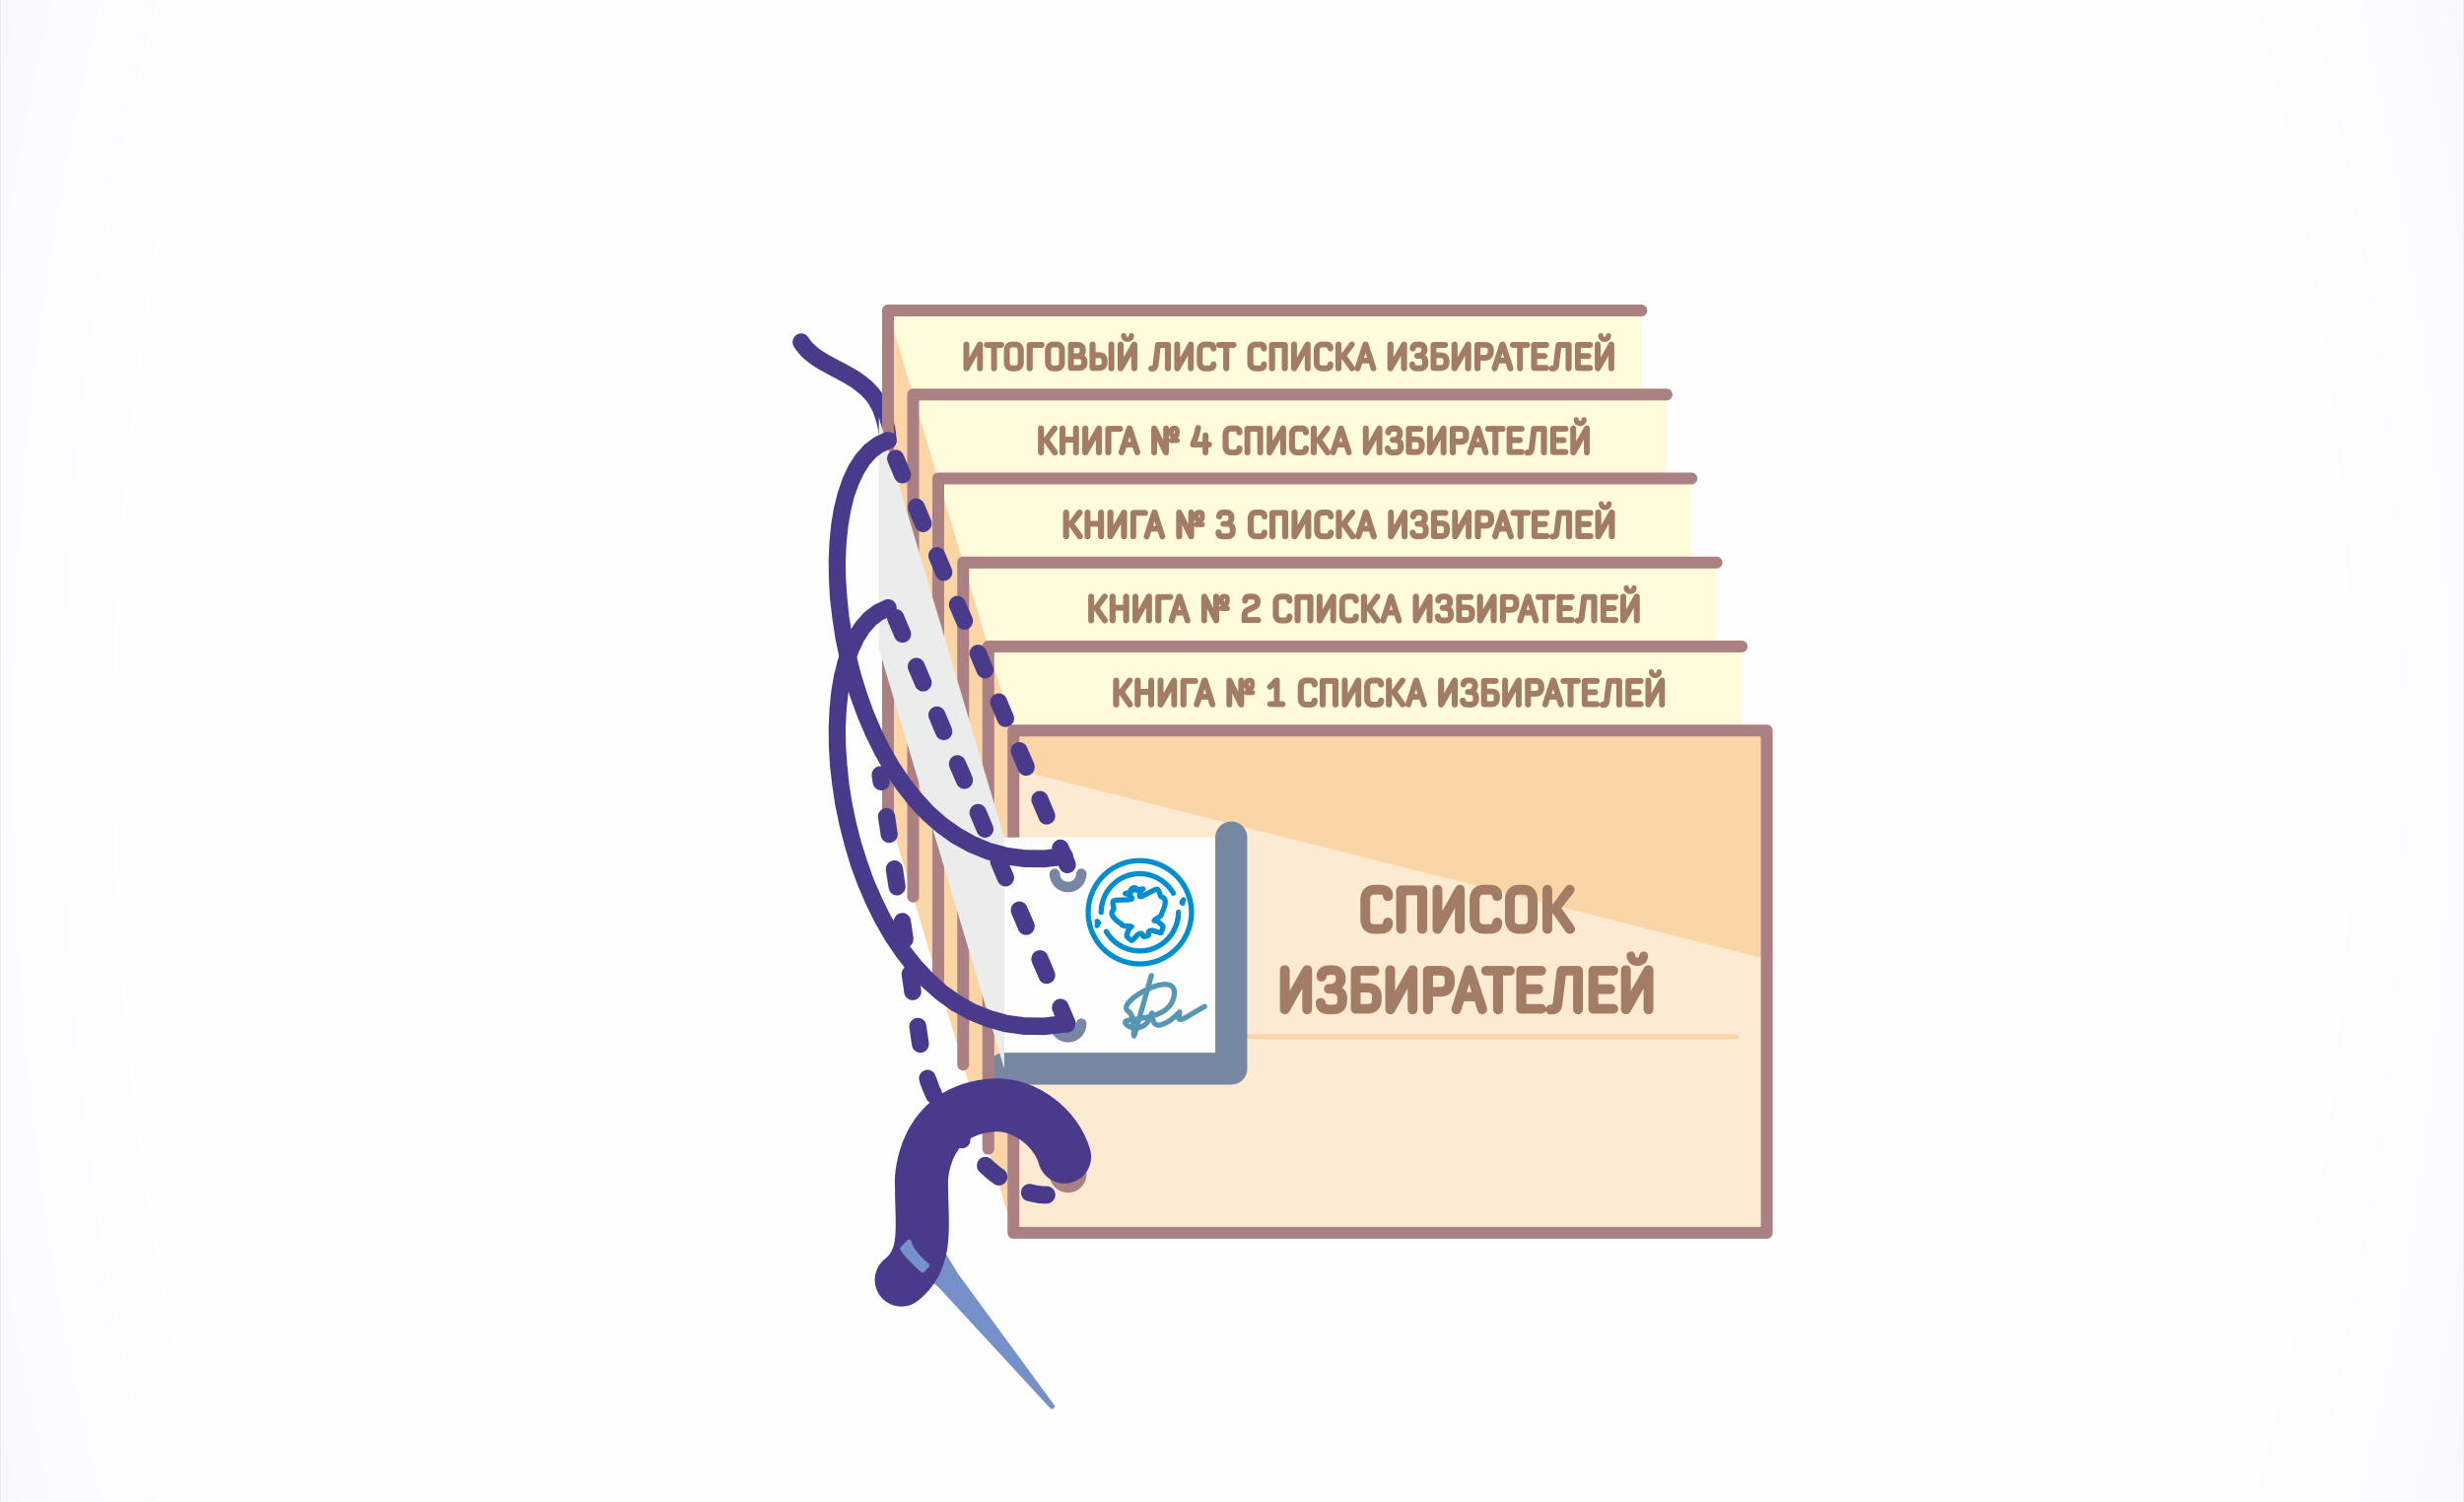 <?xml version="1.0" encoding="UTF-8"?>
<!DOCTYPE svg PUBLIC "-//W3C//DTD SVG 1.0//EN" "http://www.w3.org/TR/2001/REC-SVG-20010904/DTD/svg10.dtd">
<!-- Creator: CorelDRAW X7 -->
<svg xmlns="http://www.w3.org/2000/svg" xml:space="preserve" width="115.711mm" height="70.556mm" version="1.0" style="shape-rendering:geometricPrecision; text-rendering:geometricPrecision; image-rendering:optimizeQuality; fill-rule:evenodd; clip-rule:evenodd"
viewBox="0 0 11571 7056"
 xmlns:xlink="http://www.w3.org/1999/xlink">
 <rect x="0" y="0" width="11571" height="7056" fill="#333333" stroke="none"/>
 <defs>
  <style type="text/css">
   <![CDATA[
    .str6 {stroke:#A37C66;stroke-width:19.08;stroke-linecap:round;stroke-linejoin:round}
    .str7 {stroke:#A37C66;stroke-width:11.6;stroke-linecap:round;stroke-linejoin:round}
    .str4 {stroke:#7688A1;stroke-width:150;stroke-linecap:round;stroke-linejoin:round}
    .str9 {stroke:#493A8B;stroke-width:250;stroke-linecap:round;stroke-linejoin:round}
    .str5 {stroke:#AB8082;stroke-width:49.06;stroke-linecap:round;stroke-linejoin:round}
    .str3 {stroke:#7688A1;stroke-width:49.06;stroke-linecap:round;stroke-linejoin:round}
    .str8 {stroke:#7690C9;stroke-width:24.53;stroke-linecap:round;stroke-linejoin:round}
    .str1 {stroke:#5797B4;stroke-width:24.53;stroke-linecap:round;stroke-linejoin:round}
    .str2 {stroke:#008DD2;stroke-width:24.53;stroke-linecap:round;stroke-linejoin:round}
    .str0 {stroke:#AB8082;stroke-width:55.6;stroke-linecap:round;stroke-linejoin:round}
    .fil4 {fill:none}
    .fil9 {fill:none;fill-rule:nonzero}
    .fil6 {fill:#FEFEFE}
    .fil10 {fill:#EBECEC}
    .fil2 {fill:#FFFBDB}
    .fil3 {fill:#FDEAD2}
    .fil1 {fill:#FCD5A6}
    .fil11 {fill:#7690C9}
    .fil5 {fill:#FCD5A6;fill-rule:nonzero}
    .fil8 {fill:#A37C66;fill-rule:nonzero}
    .fil7 {fill:#493A8B;fill-rule:nonzero}
    .fil0 {fill:url(#id0)}
   ]]>
  </style>
  <radialGradient id="id0" gradientUnits="userSpaceOnUse" gradientTransform="matrix(1.171 -0 -0 1.921 -991 -3248)" cx="5785.55" cy="3527.78" r="10000" fx="5785.55" fy="3527.78">
   <stop offset="0" style="stop-opacity:1; stop-color:#FEFEFE"/>
   <stop offset="0.439" style="stop-opacity:1; stop-color:#FEFEFE"/>
   <stop offset="1" style="stop-opacity:1; stop-color:#D1E2F2"/>
  </radialGradient>
 </defs>
 <g id="Layer_x0020_1">
  <g id="_581199356464">
   <path class="fil0" d="M0 0l11571 0 0 7056 -11571 0 0 -7056z"/>
   <path class="fil1" d="M4759 5790l0 -2359 -589 -1973 0 2358 589 1974z"/>
   <path class="fil2" d="M8179 3431l-3420 0 -589 -1973 3538 0 0 395 118 0 0 394 117 0 0 395 118 0 0 394 118 0 0 395z"/>
   <path class="fil3" d="M8297 5790l-3538 0c0,-884 0,-1476 0,-2359l3538 0 0 2359z"/>
   <path class="fil1" d="M4759 3431l3538 0 0 1073 -3538 -893c6,-93 0,-118 0,-180z"/>
   <path class="fil4 str0" d="M8297 5790l-3538 0c0,-884 0,-1476 0,-2359l3538 0 0 2359z"/>
   <g>
    <path class="fil5" d="M4909 4879c-6,0 -12,-5 -12,-11 0,-6 6,-11 12,-11l0 22zm3245 0l-3245 0 0 -22 3245 0 0 22zm0 -22c6,0 12,5 12,11 0,6 -6,11 -12,11l0 -22z"/>
   </g>
   <path class="fil6" d="M4716 3933l1066 0 0 1086 -1066 0 0 -1086z"/>
   <path class="fil4 str1" d="M5407 4582c-140,485 -44,210 -109,167 -65,-43 236,-208 216,-75 -20,132 -236,100 -230,128 6,28 91,47 116,-23 26,-71 -12,55 55,33 67,-22 94,-84 83,-49 -10,35 8,29 44,8 35,-22 75,-44 75,-44"/>
   <path class="fil4 str2" d="M5290 4050c129,-34 262,42 297,172 35,129 -42,262 -172,297 -129,34 -262,-42 -297,-172 -34,-129 43,-262 172,-297zm-119 235c0,-80 53,-154 135,-176 81,-21 164,16 204,86m24 89c0,80 -53,154 -134,176 -82,22 -165,-16 -205,-85m184 23c-21,6 -3,-20 -28,-13 -12,3 -32,36 -38,32 -6,-5 -25,-18 -22,-25 6,-15 7,-31 23,-40 -11,-8 -44,4 -47,-12 0,0 -69,-40 -38,-68 6,-5 -7,-25 -2,-39 4,-12 92,-1 89,-14 -2,-6 -11,-20 -32,-22 -3,0 19,-5 31,-10 3,-1 -6,-9 -4,-10 4,-4 5,-5 11,-7m236 56c0,0 -14,14 -4,16m-402 105c-1,-9 15,-10 0,-20m235 69c21,-6 -8,-19 17,-26 12,-3 46,16 49,9 3,-7 12,-28 7,-32 -13,-10 -22,-24 -40,-23 6,-12 39,-19 35,-34 0,-1 39,-70 -1,-78 -8,-2 -7,-25 -18,-35 -9,-8 -81,45 -84,32 -2,-5 0,-22 16,-34 3,-2 -19,4 -32,6 -2,0 1,-11 -1,-11 -6,-1 -7,-2 -13,0"/>
   <path class="fil4 str3" d="M4953 4808c0,35 28,63 63,63 34,0 62,-28 62,-63"/>
   <path class="fil4 str3" d="M4953 4104c0,35 28,62 63,62 34,0 62,-27 62,-62"/>
   <path class="fil4 str4" d="M4716 5019l1066 0 0 -1086"/>
   <path class="fil4 str5" d="M4953 5514c0,35 28,63 63,63 34,0 62,-28 62,-63"/>
   <g>
    <path class="fil7" d="M4210 2067c1,23 -16,42 -38,42 -22,1 -41,-16 -42,-39l80 -3zm-106 -119l75 -29 0 0 3 8 3 7 2 7 2 7 2 7 2 7 2 7 1 7 2 6 1 6 1 6 2 6 1 6 1 6 1 5 0 5 1 5 1 4 0 5 1 4 0 4 1 3 0 4 0 3 1 3 0 2 0 2 0 2 0 1 0 2 0 1 0 0 -80 3 0 0 0 0 0 -1 0 -1 0 -1 0 -2 0 -1 -1 -3 0 -2 0 -3 0 -3 -1 -3 0 -3 -1 -4 0 -4 -1 -4 -1 -4 0 -5 -1 -5 -1 -5 -1 -5 -1 -5 -1 -5 -2 -6 -1 -5 -2 -6 -1 -6 -2 -6 -2 -6 -2 -6 -2 -6 -2 -6 0 0zm0 0c-8,-22 3,-45 24,-53 21,-8 44,3 51,24l-75 29zm-376 -320l68 -43 7 10 7 9 8 9 9 8 9 8 10 9 11 7 11 8 12 7 13 8 13 7 13 7 14 8 14 7 14 7 15 8 14 8 15 8 15 9 15 9 14 10 15 10 14 12 14 11 13 13 13 14 12 14 12 16 11 17 10 18 9 18 7 20 -75 29 -6 -15 -7 -14 -7 -13 -8 -13 -8 -11 -10 -11 -9 -10 -11 -10 -11 -9 -11 -9 -12 -9 -12 -8 -13 -8 -13 -8 -14 -8 -14 -7 -14 -8 -14 -7 -14 -8 -14 -7 -14 -8 -15 -8 -14 -8 -14 -9 -13 -9 -14 -10 -13 -10 -13 -11 -12 -12 -11 -13 -11 -14 -10 -15zm0 0c-12,-19 -6,-44 13,-56 19,-12 44,-6 55,13l-68 43z"/>
   </g>
   <path class="fil8 str6" d="M6454 4350c-21,0 -29,-14 -29,-32l0 -94c0,-18 8,-32 29,-32l29 0c13,0 20,5 21,17 1,7 4,13 13,13 10,0 15,-6 15,-13 0,-31 -19,-44 -49,-44l-29 0c-38,0 -56,27 -56,59l0 94c0,32 18,58 56,58l29 0c30,0 49,-13 49,-43 0,-7 -5,-14 -15,-14 -9,0 -12,7 -13,14 -1,12 -8,17 -21,17l-29 0zm211 -155l0 168c0,7 4,13 14,13 9,0 14,-6 14,-13l0 -181c0,-7 -5,-14 -14,-14l-99 0c-9,0 -14,7 -14,14l0 181c0,7 5,13 14,13 10,0 14,-6 14,-13l0 -168 71 0zm177 168c0,7 4,13 14,13 10,0 13,-6 13,-13l0 -184c0,-7 -4,-14 -14,-14 -5,0 -9,2 -13,10l-79 140 0 0c1,-5 1,-12 1,-20l0 -116c0,-7 -4,-14 -13,-14 -10,0 -14,7 -14,14l0 184c0,7 4,13 14,13 6,0 10,-2 14,-10l78 -139 1 0c-1,5 -2,12 -2,20l0 116zm125 -13c-20,0 -28,-14 -28,-32l0 -94c0,-18 8,-32 28,-32l30 0c12,0 19,5 20,17 1,7 4,13 14,13 10,0 14,-6 14,-13 0,-31 -18,-44 -48,-44l-30 0c-37,0 -56,27 -56,59l0 94c0,32 19,58 56,58l30 0c30,0 48,-13 48,-43 0,-7 -4,-14 -14,-14 -10,0 -13,7 -14,14 -1,12 -8,17 -20,17l-30 0zm137 -126c0,-18 8,-32 28,-32l24 0c20,0 28,14 28,32l0 94c0,18 -8,32 -28,32l-24 0c-20,0 -28,-14 -28,-32l0 -94zm107 0c0,-32 -18,-59 -55,-59l-24 0c-37,0 -55,27 -55,59l0 94c0,32 18,58 55,58l24 0c37,0 55,-26 55,-58l0 -94zm173 131l-63 -90 60 -77c5,-7 5,-15 -1,-20 -7,-6 -15,-3 -20,3l-62 84 -18 0 0 -76c0,-7 -4,-14 -13,-14 -10,0 -14,7 -14,14l0 184c0,7 4,13 14,13 9,0 13,-6 13,-13l0 -82 18 0 63 90c4,5 11,9 19,3 9,-5 8,-13 4,-19zm-1259 385c0,7 4,14 13,14 10,0 14,-7 14,-14l0 -184c0,-7 -4,-13 -14,-13 -5,0 -9,2 -14,10l-78 139 0 0c0,-5 1,-12 1,-20l0 -116c0,-7 -4,-13 -13,-13 -10,0 -14,6 -14,13l0 184c0,7 4,14 14,14 6,0 9,-2 14,-10l78 -140 0 0c0,6 -1,13 -1,21l0 115zm158 -143c0,17 -13,34 -33,34l-10 0c-7,0 -13,4 -13,13 0,9 6,13 13,13l21 0c21,0 29,16 29,34l0 6c0,19 -7,31 -29,31l-22 0c-11,0 -22,-5 -23,-18 -1,-7 -4,-13 -14,-13 -10,0 -14,6 -14,13 0,28 21,44 51,44l24 0c36,0 54,-24 54,-57l0 -6c0,-25 -11,-46 -34,-51 20,-9 27,-25 27,-43 0,-33 -16,-54 -55,-54l-13 0c-30,0 -50,15 -50,43 0,7 4,14 14,14 10,0 13,-7 14,-14 0,-11 12,-17 25,-17l10 0c20,0 28,8 28,28zm140 30l-43 0 0 -55 75 0c7,0 13,-4 13,-13 0,-9 -6,-13 -13,-13l-88 0c-10,0 -14,6 -14,13l0 179c0,7 4,13 14,13l56 0c38,0 56,-25 56,-57l0 -13c0,-33 -18,-54 -56,-54zm29 70c0,18 -8,28 -28,28l-44 0 0 -73 43 0c20,0 29,10 29,27l0 18zm168 43c0,7 4,14 14,14 10,0 13,-7 13,-14l0 -184c0,-7 -4,-13 -14,-13 -5,0 -9,2 -13,10l-79 139 0 0c0,-5 1,-12 1,-20l0 -116c0,-7 -4,-13 -13,-13 -10,0 -14,6 -14,13l0 184c0,7 4,14 14,14 6,0 10,-2 14,-10l78 -140 1 0c-1,6 -2,13 -2,21l0 115zm100 -95l0 -73 45 0c21,0 29,10 29,28l0 14c0,18 -8,31 -29,31l-45 0zm45 26c38,0 57,-24 57,-57l0 -14c0,-33 -19,-54 -57,-54l-60 0c-9,0 -13,6 -13,13l0 181c0,7 4,14 14,14 9,0 14,-7 14,-14l0 -69 45 0zm167 22l16 52c2,7 9,11 17,8 8,-3 11,-10 9,-17l-60 -183c-2,-7 -5,-10 -13,-10l-2 0c-8,0 -12,3 -14,10l-59 183c-2,7 1,14 9,17 7,3 14,-1 17,-8l16 -52 64 0zm-37 -88c2,-7 3,-10 5,-17l0 0c1,7 2,10 4,17l20 64 -49 0 20 -64zm140 149c10,0 14,-7 14,-14l0 -168 42 0c7,0 13,-4 13,-13 0,-9 -6,-13 -13,-13l-113 0c-6,0 -13,4 -13,13 0,9 7,13 13,13l43 0 0 168c0,7 4,14 14,14zm203 -3c7,0 13,-4 13,-13 0,-9 -6,-13 -13,-13l-80 0 0 -66 66 0c7,0 13,-4 13,-14 0,-8 -6,-13 -13,-13l-66 0 0 -60 80 0c7,0 13,-4 13,-13 0,-9 -6,-13 -13,-13l-94 0c-10,0 -14,6 -14,13l0 179c0,7 4,13 14,13l94 0zm90 -37c2,-17 17,-142 17,-142l52 0 0 168c0,7 4,14 14,14 9,0 13,-7 13,-14l0 -181c0,-7 -4,-13 -13,-13l-77 0c-8,0 -13,5 -14,13 -1,9 -17,137 -18,148 -1,7 -2,11 -4,14 -3,6 -8,7 -16,7 -7,0 -14,5 -14,14 0,10 7,13 14,13 25,0 36,-8 42,-22 2,-6 3,-11 4,-19zm249 37c6,0 13,-4 13,-13 0,-9 -7,-13 -13,-13l-81 0 0 -66 67 0c6,0 12,-4 12,-14 0,-8 -6,-13 -12,-13l-67 0 0 -60 81 0c6,0 13,-4 13,-13 0,-9 -7,-13 -13,-13l-95 0c-9,0 -13,6 -13,13l0 179c0,7 4,13 13,13l95 0zm112 -224c27,0 41,-19 41,-39 0,-6 -5,-10 -11,-10 -6,0 -10,4 -11,10 -1,11 -8,19 -19,19 -11,0 -18,-8 -19,-19 0,-6 -5,-10 -11,-10 -6,0 -11,4 -11,10 0,20 15,39 41,39zm39 213c0,7 3,14 13,14 10,0 14,-7 14,-14l0 -184c0,-7 -4,-13 -14,-13 -6,0 -10,2 -14,10l-79 139 0 0c1,-5 1,-12 1,-20l0 -116c0,-7 -3,-13 -13,-13 -10,0 -14,6 -14,13l0 184c0,7 4,14 14,14 6,0 10,-2 14,-10l79 -140 0 0c-1,6 -1,13 -1,21l0 115z"/>
   <path class="fil8 str7" d="M5313 3304l-38 -55 36 -47c3,-4 3,-9 0,-12 -5,-4 -10,-2 -13,2l-37 51 -11 0 0 -46c0,-5 -2,-9 -8,-9 -6,0 -9,4 -9,9l0 112c0,4 3,8 9,8 6,0 8,-4 8,-8l0 -50 11 0 38 54c3,4 7,6 12,2 5,-3 5,-8 2,-11zm101 -107c0,-5 -2,-9 -8,-9 -6,0 -8,4 -8,9l0 44 -47 0 0 -44c0,-5 -2,-9 -9,-9 -5,0 -8,4 -8,9l0 112c0,4 3,8 8,8 6,0 9,-4 9,-8l0 -52 47 0 0 52c0,4 2,8 8,8 6,0 8,-4 8,-8l0 -112zm92 112c0,4 2,8 8,8 6,0 8,-4 8,-8l0 -112c0,-5 -3,-9 -9,-9 -3,0 -5,2 -8,6l-48 85 0 0c1,-3 1,-7 1,-12l0 -70c0,-5 -2,-9 -8,-9 -6,0 -8,4 -8,9l0 112c0,4 2,8 8,8 4,0 6,-2 9,-6l47 -85 0 0c0,3 0,7 0,12l0 71zm52 -119c-6,0 -9,4 -9,8l0 111c0,4 3,8 8,8 6,0 9,-4 9,-8l0 -103 48 0c4,0 7,-2 7,-8 0,-5 -3,-8 -7,-8l-56 0zm118 90l10 31c2,4 6,7 11,5 4,-1 6,-6 5,-10l-36 -112c-1,-3 -4,-6 -9,-6l0 0c-5,0 -8,3 -9,6l-36 112c-1,4 1,9 5,10 5,2 9,-1 11,-5l10 -31 38 0zm-22 -54c1,-4 2,-6 3,-10l0 0c1,4 1,6 3,10l12 39 -30 0 12 -39zm167 38c0,5 1,10 1,13l0 0 -40 -83c-3,-4 -5,-6 -9,-6 -6,0 -8,4 -8,9l0 112c0,4 2,8 8,8 6,0 8,-4 8,-8l0 -68c0,-5 -1,-10 -1,-13l0 0 40 83c3,4 5,6 9,6 6,0 8,-4 8,-8l0 -112c0,-5 -2,-9 -8,-9 -6,0 -8,4 -8,9l0 67zm45 -38c-5,0 -7,-3 -7,-8l0 -9c0,-5 2,-8 7,-8l3 0c5,0 7,3 7,8l0 9c0,5 -2,8 -7,8l-3 0zm3 12c12,0 18,-8 18,-19l0 -11c0,-11 -6,-19 -18,-19l-3 0c-12,0 -18,8 -18,19l0 11c0,11 6,19 18,19l3 0zm12 21c4,0 7,-2 7,-6 0,-5 -3,-7 -7,-7l-27 0c-4,0 -7,2 -7,7 0,4 3,6 7,6l27 0zm113 -71c-3,0 -5,2 -7,3 -8,10 -18,19 -29,29 -3,3 -4,7 0,11 4,4 8,2 11,0 7,-6 13,-12 19,-19l0 87 -23 0c-4,0 -8,2 -8,8 0,6 4,8 8,8l58 0c5,0 8,-2 8,-8 0,-6 -3,-8 -8,-8l-19 0 0 -102c0,-5 -1,-9 -7,-9l-3 0zm140 113c-12,0 -17,-9 -17,-20l0 -57c0,-11 5,-20 17,-20l18 0c8,0 12,4 13,11 0,4 2,8 8,8 6,0 9,-4 9,-8 0,-19 -11,-27 -30,-27l-18 0c-22,0 -34,16 -34,36l0 57c0,20 12,36 34,36l18 0c19,0 30,-8 30,-27 0,-4 -3,-8 -9,-8 -6,0 -8,4 -8,8 -1,8 -5,11 -13,11l-18 0zm129 -95l0 103c0,4 2,8 8,8 6,0 9,-4 9,-8l0 -111c0,-4 -3,-8 -9,-8l-60 0c-6,0 -8,4 -8,8l0 111c0,4 2,8 8,8 6,0 9,-4 9,-8l0 -103 43 0zm108 103c0,4 2,8 8,8 6,0 8,-4 8,-8l0 -112c0,-5 -2,-9 -9,-9 -3,0 -5,2 -8,6l-47 85 -1 0c1,-3 1,-7 1,-12l0 -70c0,-5 -2,-9 -8,-9 -6,0 -8,4 -8,9l0 112c0,4 2,8 8,8 4,0 6,-2 9,-6l47 -85 0 0c0,3 0,7 0,12l0 71zm75 -8c-12,0 -17,-9 -17,-20l0 -57c0,-11 5,-20 17,-20l18 0c8,0 12,4 13,11 0,4 2,8 8,8 6,0 9,-4 9,-8 0,-19 -11,-27 -30,-27l-18 0c-22,0 -34,16 -34,36l0 57c0,20 12,36 34,36l18 0c19,0 30,-8 30,-27 0,-4 -3,-8 -9,-8 -6,0 -8,4 -8,8 -1,8 -5,11 -13,11l-18 0zm148 3l-38 -55 36 -47c3,-4 3,-9 0,-12 -4,-4 -10,-2 -13,2l-37 51 -11 0 0 -46c0,-5 -2,-9 -8,-9 -6,0 -9,4 -9,9l0 112c0,4 3,8 9,8 6,0 8,-4 8,-8l0 -50 11 0 38 54c3,4 7,6 12,2 5,-3 5,-8 2,-11zm76 -24l10 31c1,4 5,7 10,5 5,-1 7,-6 5,-10l-36 -112c-1,-3 -3,-6 -8,-6l-1 0c-5,0 -7,3 -8,6l-36 112c-2,4 0,9 5,10 5,2 9,-1 10,-5l10 -31 39 0zm-22 -54c1,-4 1,-6 2,-10l0 0c1,4 2,6 3,10l12 39 -30 0 13 -39zm175 83c0,4 2,8 8,8 6,0 9,-4 9,-8l0 -112c0,-5 -3,-9 -9,-9 -3,0 -6,2 -8,6l-48 85 0 0c0,-3 1,-7 1,-12l0 -70c0,-5 -3,-9 -8,-9 -7,0 -9,4 -9,9l0 112c0,4 3,8 9,8 3,0 5,-2 8,-6l48 -85 0 0c-1,3 -1,7 -1,12l0 71zm96 -88c0,11 -8,21 -20,21l-6 0c-4,0 -8,3 -8,8 0,5 4,8 8,8l13 0c12,0 17,9 17,20l0 4c0,11 -4,19 -17,19l-14 0c-7,0 -13,-3 -14,-11 0,-4 -2,-8 -8,-8 -6,0 -9,4 -9,8 0,17 13,27 31,27l15 0c21,0 33,-15 33,-35l0 -4c0,-15 -7,-27 -21,-31 12,-5 16,-15 16,-26 0,-19 -9,-33 -33,-33l-8 0c-18,0 -30,9 -30,27 0,4 2,8 8,8 6,0 8,-4 9,-8 0,-7 7,-11 15,-11l6 0c12,0 17,5 17,17zm85 19l-26 0 0 -34 46 0c4,0 7,-2 7,-8 0,-5 -3,-8 -7,-8l-54 0c-6,0 -9,4 -9,8l0 109c0,4 3,8 9,8l34 0c23,0 34,-15 34,-35l0 -8c0,-20 -11,-32 -34,-32zm17 42c0,11 -4,17 -17,17l-26 0 0 -44 26 0c12,0 17,6 17,16l0 11zm103 27c0,4 2,8 8,8 6,0 8,-4 8,-8l0 -112c0,-5 -2,-9 -8,-9 -4,0 -6,2 -9,6l-47 85 0 0c0,-3 0,-7 0,-12l0 -70c0,-5 -2,-9 -8,-9 -6,0 -8,4 -8,9l0 112c0,4 2,8 9,8 3,0 5,-2 8,-6l47 -85 1 0c-1,3 -1,7 -1,12l0 71zm60 -59l0 -44 28 0c12,0 17,6 17,17l0 9c0,11 -5,18 -17,18l-28 0zm28 16c23,0 34,-15 34,-34l0 -9c0,-20 -11,-33 -34,-33l-36 0c-6,0 -9,4 -9,8l0 111c0,4 3,8 9,8 6,0 8,-4 8,-8l0 -43 28 0zm101 14l10 31c1,4 6,7 10,5 5,-1 7,-6 6,-10l-36 -112c-2,-3 -4,-6 -9,-6l-1 0c-5,0 -7,3 -8,6l-36 112c-2,4 0,9 5,10 5,2 9,-1 10,-5l10 -31 39 0zm-22 -54c1,-4 2,-6 3,-10l0 0c1,4 1,6 2,10l13 39 -30 0 12 -39zm85 91c6,0 8,-4 8,-8l0 -103 26 0c4,0 8,-2 8,-8 0,-5 -4,-8 -8,-8l-69 0c-4,0 -7,3 -7,8 0,6 3,8 7,8l26 0 0 103c0,4 3,8 9,8zm123 -2c4,0 8,-2 8,-8 0,-5 -4,-8 -8,-8l-49 0 0 -40 41 0c4,0 8,-3 8,-8 0,-6 -4,-8 -8,-8l-41 0 0 -37 49 0c4,0 8,-2 8,-8 0,-5 -4,-8 -8,-8l-57 0c-6,0 -8,4 -8,8l0 109c0,4 2,8 8,8l57 0zm55 -23c1,-10 10,-86 10,-86l32 0 0 103c0,4 2,8 8,8 6,0 8,-4 8,-8l0 -111c0,-4 -2,-8 -8,-8l-46 0c-6,0 -8,4 -9,8 -1,6 -10,83 -11,90 -1,4 -1,7 -2,9 -2,3 -5,4 -10,4 -4,0 -8,3 -8,9 0,6 4,8 8,8 15,0 22,-5 25,-14 2,-4 2,-7 3,-12zm151 23c4,0 8,-2 8,-8 0,-5 -4,-8 -8,-8l-49 0 0 -40 40 0c4,0 8,-3 8,-8 0,-6 -4,-8 -8,-8l-40 0 0 -37 49 0c4,0 8,-2 8,-8 0,-5 -4,-8 -8,-8l-57 0c-6,0 -9,4 -9,8l0 109c0,4 3,8 9,8l57 0zm68 -136c17,0 25,-12 25,-24 0,-4 -3,-6 -6,-6 -4,0 -7,2 -7,6 -1,7 -5,12 -12,12 -6,0 -11,-5 -11,-12 -1,-4 -3,-6 -7,-6 -4,0 -6,2 -6,6 0,12 8,24 24,24zm24 130c0,4 2,8 8,8 6,0 8,-4 8,-8l0 -112c0,-5 -2,-9 -8,-9 -4,0 -6,2 -9,6l-47 85 -1 0c1,-3 1,-7 1,-12l0 -70c0,-5 -2,-9 -8,-9 -6,0 -8,4 -8,9l0 112c0,4 2,8 8,8 4,0 6,-2 9,-6l47 -85 0 0c0,3 0,7 0,12l0 71z"/>
   <path class="fil8 str7" d="M5195 2909l-38 -54 36 -48c4,-4 4,-8 0,-11 -4,-4 -9,-2 -12,1l-38 51 -11 0 0 -46c0,-4 -2,-8 -8,-8 -6,0 -8,4 -8,8l0 112c0,4 2,8 8,8 6,0 8,-4 8,-8l0 -50 11 0 39 55c2,3 6,5 11,2 5,-4 5,-9 2,-12zm102 -107c0,-4 -3,-8 -9,-8 -5,0 -8,4 -8,8l0 44 -47 0 0 -44c0,-4 -2,-8 -8,-8 -6,0 -9,4 -9,8l0 112c0,4 3,8 9,8 6,0 8,-4 8,-8l0 -52 47 0 0 52c0,4 2,8 8,8 6,0 9,-4 9,-8l0 -112zm91 112c0,4 2,8 8,8 6,0 8,-4 8,-8l0 -112c0,-4 -2,-8 -8,-8 -4,0 -6,1 -9,6l-47 85 0 0c0,-4 0,-8 0,-13l0 -70c0,-4 -2,-8 -8,-8 -6,0 -8,4 -8,8l0 112c0,4 2,8 8,8 4,0 6,-1 9,-6l47 -85 1 0c-1,3 -1,8 -1,12l0 71zm53 -118c-7,0 -10,3 -10,8l0 110c0,4 3,8 9,8 6,0 8,-4 8,-8l0 -102 48 0c4,0 8,-3 8,-8 0,-6 -4,-8 -7,-8l-56 0zm118 89l10 31c1,5 5,7 10,6 5,-2 7,-6 5,-11l-36 -111c-1,-4 -3,-6 -8,-6l-1 0c-5,0 -7,2 -9,6l-36 111c-1,5 1,9 6,11 4,1 9,-1 10,-6l10 -31 39 0zm-23 -54c2,-4 2,-6 3,-10l0 0c1,4 2,6 3,10l12 39 -30 0 12 -39zm167 39c0,4 1,9 1,13l0 0 -40 -83c-2,-4 -5,-6 -8,-6 -7,0 -9,4 -9,8l0 112c0,4 2,8 8,8 6,0 8,-4 8,-8l0 -68c0,-5 0,-10 -1,-13l0 0 41 83c2,4 5,6 8,6 6,0 9,-4 9,-8l0 -112c0,-4 -3,-8 -9,-8 -5,0 -8,4 -8,8l0 68zm45 -39c-5,0 -6,-3 -6,-8l0 -9c0,-5 1,-8 6,-8l3 0c5,0 7,3 7,8l0 9c0,5 -2,8 -7,8l-3 0zm3 12c13,0 18,-8 18,-19l0 -10c0,-11 -5,-19 -18,-19l-3 0c-12,0 -18,8 -18,19l0 10c0,11 6,19 18,19l3 0zm13 21c3,0 6,-1 6,-6 0,-5 -3,-7 -6,-7l-28 0c-4,0 -6,2 -6,7 0,5 2,6 6,6l28 0zm89 26c0,-8 3,-14 9,-17l32 -15c16,-7 20,-20 20,-32l0 0c0,-21 -12,-32 -35,-32l-11 0c-18,0 -29,8 -29,26 0,5 2,9 8,9 6,0 8,-4 8,-9 0,-7 5,-10 13,-10l11 0c13,0 18,5 18,16l0 0c0,9 -2,14 -10,17l-30 14c-14,6 -21,19 -21,35l0 28 72 0c4,0 8,-2 8,-8 0,-5 -4,-8 -8,-8l-55 0 0 -14zm164 16c-13,0 -17,-9 -17,-20l0 -57c0,-11 4,-19 17,-19l18 0c7,0 12,3 12,10 1,5 3,9 8,9 7,0 9,-4 9,-9 0,-18 -11,-26 -29,-26l-18 0c-23,0 -34,16 -34,35l0 57c0,20 11,36 34,36l18 0c18,0 29,-8 29,-26 0,-5 -2,-9 -9,-9 -5,0 -7,4 -8,9 0,7 -5,10 -12,10l-18 0zm128 -94l0 102c0,4 2,8 8,8 6,0 9,-4 9,-8l0 -110c0,-5 -3,-8 -9,-8l-60 0c-5,0 -8,3 -8,8l0 110c0,4 3,8 8,8 6,0 9,-4 9,-8l0 -102 43 0zm108 102c0,4 2,8 8,8 6,0 8,-4 8,-8l0 -112c0,-4 -2,-8 -8,-8 -4,0 -6,1 -9,6l-47 85 0 0c0,-4 0,-8 0,-13l0 -70c0,-4 -2,-8 -8,-8 -6,0 -8,4 -8,8l0 112c0,4 2,8 9,8 3,0 5,-1 8,-6l47 -85 1 0c-1,3 -1,8 -1,12l0 71zm75 -8c-12,0 -17,-9 -17,-20l0 -57c0,-11 5,-19 17,-19l19 0c7,0 11,3 12,10 1,5 3,9 8,9 6,0 9,-4 9,-9 0,-18 -11,-26 -29,-26l-19 0c-22,0 -33,16 -33,35l0 57c0,20 11,36 33,36l19 0c18,0 29,-8 29,-26 0,-5 -3,-9 -9,-9 -5,0 -7,4 -8,9 -1,7 -5,10 -12,10l-19 0zm148 3l-38 -54 36 -48c4,-4 4,-8 0,-11 -4,-4 -9,-2 -12,1l-38 51 -10 0 0 -46c0,-4 -3,-8 -9,-8 -6,0 -8,4 -8,8l0 112c0,4 2,8 8,8 6,0 9,-4 9,-8l0 -50 10 0 39 55c2,3 6,5 11,2 5,-4 5,-9 2,-12zm76 -24l10 31c1,5 5,7 10,6 5,-2 7,-6 5,-11l-36 -111c-1,-4 -3,-6 -8,-6l-1 0c-5,0 -7,2 -8,6l-36 111c-2,5 0,9 5,11 5,1 9,-1 10,-6l10 -31 39 0zm-22 -54c1,-4 2,-6 3,-10l0 0c1,4 1,6 2,10l13 39 -30 0 12 -39zm175 83c0,4 3,8 8,8 7,0 9,-4 9,-8l0 -112c0,-4 -3,-8 -9,-8 -3,0 -5,1 -8,6l-48 85 0 0c0,-4 1,-8 1,-13l0 -70c0,-4 -2,-8 -8,-8 -6,0 -9,4 -9,8l0 112c0,4 3,8 9,8 3,0 6,-1 8,-6l48 -85 0 0c0,3 -1,8 -1,12l0 71zm96 -87c0,10 -8,20 -20,20l-6 0c-4,0 -8,3 -8,8 0,6 4,8 8,8l13 0c12,0 17,10 17,21l0 4c0,11 -4,18 -17,18l-13 0c-7,0 -14,-3 -15,-10 0,-5 -2,-9 -8,-9 -6,0 -8,4 -8,9 0,16 12,26 30,26l15 0c22,0 33,-15 33,-34l0 -4c0,-15 -7,-28 -21,-31 12,-6 17,-16 17,-26 0,-20 -10,-33 -34,-33l-7 0c-19,0 -31,9 -31,26 0,5 3,9 9,9 5,0 8,-4 8,-9 0,-7 7,-10 15,-10l6 0c12,0 17,5 17,17zm85 18l-26 0 0 -33 46 0c4,0 8,-3 8,-8 0,-6 -4,-8 -8,-8l-54 0c-6,0 -8,3 -8,8l0 108c0,4 2,8 8,8l34 0c23,0 35,-15 35,-34l0 -8c0,-20 -12,-33 -35,-33zm18 42c0,11 -5,17 -17,17l-27 0 0 -44 26 0c13,0 18,6 18,17l0 10zm102 27c0,4 3,8 8,8 6,0 9,-4 9,-8l0 -112c0,-4 -3,-8 -9,-8 -3,0 -6,1 -8,6l-48 85 0 0c0,-4 1,-8 1,-13l0 -70c0,-4 -3,-8 -8,-8 -6,0 -9,4 -9,8l0 112c0,4 3,8 9,8 3,0 6,-1 8,-6l48 -85 0 0c0,3 -1,8 -1,12l0 71zm60 -58l0 -45 28 0c13,0 18,7 18,17l0 9c0,11 -5,19 -18,19l-28 0zm28 16c23,0 35,-15 35,-35l0 -9c0,-20 -12,-32 -35,-32l-36 0c-6,0 -8,3 -8,8l0 110c0,4 2,8 8,8 6,0 8,-4 8,-8l0 -42 28 0zm101 13l10 31c2,5 6,7 11,6 4,-2 6,-6 5,-11l-36 -111c-1,-4 -4,-6 -9,-6l0 0c-5,0 -8,2 -9,6l-36 111c-1,5 1,9 5,11 5,1 9,-1 11,-6l10 -31 38 0zm-22 -54c1,-4 2,-6 3,-10l0 0c1,4 2,6 3,10l12 39 -30 0 12 -39zm85 91c6,0 8,-4 8,-8l0 -102 26 0c5,0 8,-3 8,-8 0,-6 -3,-8 -8,-8l-68 0c-4,0 -8,2 -8,8 0,5 4,8 8,8l26 0 0 102c0,4 2,8 8,8zm124 -2c4,0 7,-2 7,-8 0,-5 -3,-8 -7,-8l-49 0 0 -40 40 0c4,0 8,-2 8,-8 0,-5 -4,-8 -8,-8l-40 0 0 -36 49 0c4,0 7,-3 7,-8 0,-6 -3,-8 -7,-8l-58 0c-6,0 -8,3 -8,8l0 108c0,4 2,8 8,8l58 0zm54 -22c1,-10 11,-86 11,-86l31 0 0 102c0,4 2,8 8,8 6,0 9,-4 9,-8l0 -110c0,-5 -3,-8 -9,-8l-46 0c-5,0 -8,3 -9,8 0,5 -10,83 -11,90 0,4 -1,7 -2,8 -2,4 -5,5 -10,5 -4,0 -8,2 -8,8 0,6 4,8 8,8 16,0 22,-5 26,-14 1,-3 2,-7 2,-11zm151 22c4,0 8,-2 8,-8 0,-5 -4,-8 -8,-8l-49 0 0 -40 41 0c4,0 8,-2 8,-8 0,-5 -4,-8 -8,-8l-41 0 0 -36 49 0c4,0 8,-3 8,-8 0,-6 -4,-8 -8,-8l-57 0c-6,0 -8,3 -8,8l0 108c0,4 2,8 8,8l57 0zm69 -136c16,0 24,-11 24,-24 0,-3 -2,-6 -6,-6 -4,0 -6,3 -7,7 0,6 -5,11 -11,11 -7,0 -11,-5 -12,-11 0,-4 -3,-7 -6,-7 -4,0 -7,3 -7,6 0,13 8,24 25,24zm23 130c0,4 2,8 8,8 6,0 8,-4 8,-8l0 -112c0,-4 -2,-8 -8,-8 -4,0 -6,1 -9,6l-47 85 0 0c0,-4 0,-8 0,-13l0 -70c0,-4 -2,-8 -8,-8 -6,0 -8,4 -8,8l0 112c0,4 3,8 9,8 3,0 5,-1 8,-6l48 -85 0 0c-1,3 -1,8 -1,12l0 71z"/>
   <path class="fil8 str7" d="M5078 2514l-39 -54 37 -47c3,-4 3,-9 -1,-12 -4,-4 -9,-2 -12,2l-38 50 -10 0 0 -46c0,-4 -3,-8 -8,-8 -6,0 -9,4 -9,8l0 112c0,5 3,8 9,8 5,0 8,-3 8,-8l0 -49 11 0 38 54c2,3 7,5 12,2 5,-3 4,-8 2,-12zm101 -107c0,-4 -3,-8 -8,-8 -6,0 -9,4 -9,8l0 45 -47 0 0 -45c0,-4 -2,-8 -8,-8 -6,0 -8,4 -8,8l0 112c0,5 2,8 8,8 6,0 8,-3 8,-8l0 -51 47 0 0 51c0,5 3,8 9,8 5,0 8,-3 8,-8l0 -112zm91 112c0,5 2,8 8,8 6,0 9,-3 9,-8l0 -112c0,-4 -3,-8 -9,-8 -3,0 -6,1 -8,6l-48 85 0 0c0,-3 1,-7 1,-12l0 -71c0,-4 -3,-8 -8,-8 -6,0 -9,4 -9,8l0 112c0,5 3,8 9,8 3,0 5,-1 8,-6l48 -84 0 0c0,3 -1,7 -1,12l0 70zm53 -118c-7,0 -9,4 -9,8l0 110c0,5 2,8 8,8 6,0 8,-3 8,-8l0 -102 48 0c4,0 8,-2 8,-8 0,-5 -4,-8 -7,-8l-56 0zm118 90l10 31c1,4 5,7 10,5 5,-2 7,-6 5,-10l-36 -112c-1,-4 -3,-6 -8,-6l-1 0c-5,0 -7,2 -8,6l-36 112c-2,4 0,8 5,10 5,2 9,-1 10,-5l10 -31 39 0zm-22 -54c1,-4 2,-6 2,-10l1 0c1,4 1,6 2,10l12 39 -29 0 12 -39zm167 38c0,5 0,10 1,13l0 0 -41 -83c-2,-4 -5,-6 -8,-6 -6,0 -9,4 -9,8l0 112c0,5 3,8 9,8 5,0 8,-3 8,-8l0 -67c0,-5 -1,-10 -1,-13l0 0 40 82c2,5 5,6 8,6 7,0 9,-3 9,-8l0 -112c0,-4 -2,-8 -8,-8 -6,0 -8,4 -8,8l0 68zm45 -38c-6,0 -7,-3 -7,-8l0 -9c0,-5 1,-8 7,-8l2 0c6,0 7,3 7,8l0 9c0,5 -1,8 -7,8l-2 0zm3 12c12,0 18,-9 18,-19l0 -11c0,-11 -6,-19 -18,-19l-3 0c-13,0 -19,8 -19,19l0 11c0,10 6,19 19,19l3 0zm12 21c4,0 6,-2 6,-7 0,-4 -2,-6 -6,-6l-28 0c-3,0 -6,2 -6,6 0,5 3,7 6,7l28 0zm151 18c0,-15 -6,-26 -19,-30 8,-5 13,-13 13,-25l0 -2c0,-20 -11,-32 -34,-32l-10 0c-18,0 -30,8 -30,27 0,4 3,8 9,8 6,0 8,-4 8,-8 0,-8 5,-11 13,-11l10 0c12,0 18,5 18,16l0 2c0,12 -7,20 -20,20l-10 0c-5,0 -8,2 -8,7 0,6 3,8 8,8l18 0c13,0 18,8 18,20l0 6c0,11 -6,17 -18,17l-19 0c-8,0 -13,-3 -13,-10 0,-5 -3,-9 -9,-9 -6,0 -8,4 -8,9 0,19 11,26 30,26l19 0c23,0 34,-13 34,-33l0 -6zm102 23c-12,0 -17,-8 -17,-19l0 -57c0,-11 5,-20 17,-20l18 0c8,0 12,3 13,11 0,4 2,8 8,8 6,0 8,-4 8,-8 0,-19 -11,-27 -29,-27l-18 0c-23,0 -34,16 -34,36l0 57c0,19 11,35 34,35l18 0c18,0 29,-8 29,-26 0,-4 -2,-8 -8,-8 -6,0 -8,4 -8,8 -1,7 -5,10 -13,10l-18 0zm128 -94l0 102c0,5 3,8 9,8 5,0 8,-3 8,-8l0 -110c0,-4 -3,-8 -8,-8l-60 0c-6,0 -9,4 -9,8l0 110c0,5 3,8 9,8 6,0 8,-3 8,-8l0 -102 43 0zm108 102c0,5 3,8 8,8 6,0 9,-3 9,-8l0 -112c0,-4 -3,-8 -9,-8 -3,0 -6,1 -8,6l-48 85 0 0c0,-3 1,-7 1,-12l0 -71c0,-4 -3,-8 -8,-8 -6,0 -9,4 -9,8l0 112c0,5 3,8 9,8 3,0 6,-1 8,-6l48 -84 0 0c0,3 -1,7 -1,12l0 70zm76 -8c-12,0 -17,-8 -17,-19l0 -57c0,-11 5,-20 17,-20l18 0c8,0 12,3 12,11 1,4 3,8 9,8 6,0 8,-4 8,-8 0,-19 -11,-27 -29,-27l-18 0c-23,0 -34,16 -34,36l0 57c0,19 11,35 34,35l18 0c18,0 29,-8 29,-26 0,-4 -2,-8 -8,-8 -6,0 -8,4 -9,8 0,7 -4,10 -12,10l-18 0zm148 3l-39 -54 37 -47c3,-4 3,-9 -1,-12 -4,-4 -9,-2 -12,2l-37 50 -11 0 0 -46c0,-4 -3,-8 -8,-8 -6,0 -9,4 -9,8l0 112c0,5 3,8 9,8 5,0 8,-3 8,-8l0 -49 11 0 38 54c2,3 7,5 12,2 5,-3 4,-8 2,-12zm75 -23l10 31c2,4 6,7 11,5 4,-2 6,-6 5,-10l-36 -112c-1,-4 -4,-6 -9,-6l0 0c-5,0 -8,2 -9,6l-36 112c-1,4 1,8 5,10 5,2 9,-1 11,-5l10 -31 38 0zm-22 -54c1,-4 2,-6 3,-10l0 0c1,4 1,6 3,10l12 39 -30 0 12 -39zm176 82c0,5 2,8 8,8 6,0 8,-3 8,-8l0 -112c0,-4 -2,-8 -8,-8 -4,0 -6,1 -9,6l-47 85 -1 0c1,-3 1,-7 1,-12l0 -71c0,-4 -2,-8 -8,-8 -6,0 -8,4 -8,8l0 112c0,5 2,8 8,8 4,0 6,-1 9,-6l47 -84 0 0c0,3 0,7 0,12l0 70zm95 -87c0,11 -7,21 -19,21l-7 0c-4,0 -8,2 -8,7 0,6 4,8 8,8l13 0c13,0 18,10 18,21l0 4c0,11 -4,18 -18,18l-13 0c-7,0 -14,-3 -14,-10 -1,-4 -3,-8 -9,-8 -6,0 -8,4 -8,8 0,17 13,26 31,26l14 0c22,0 33,-14 33,-34l0 -4c0,-15 -7,-28 -20,-31 12,-5 16,-15 16,-26 0,-20 -10,-33 -33,-33l-8 0c-18,0 -31,9 -31,27 0,4 3,8 9,8 6,0 8,-4 8,-8 0,-7 8,-11 15,-11l7 0c12,0 16,5 16,17zm86 18l-26 0 0 -33 45 0c4,0 8,-2 8,-8 0,-5 -4,-8 -8,-8l-53 0c-6,0 -9,4 -9,8l0 108c0,5 3,9 9,9l34 0c23,0 34,-15 34,-35l0 -8c0,-20 -11,-33 -34,-33zm17 43c0,11 -5,17 -17,17l-26 0 0 -45 26 0c12,0 17,6 17,17l0 11zm103 26c0,5 2,8 8,8 6,0 8,-3 8,-8l0 -112c0,-4 -3,-8 -9,-8 -3,0 -5,1 -8,6l-48 85 0 0c1,-3 1,-7 1,-12l0 -71c0,-4 -2,-8 -8,-8 -6,0 -8,4 -8,8l0 112c0,5 2,8 8,8 4,0 6,-1 9,-6l47 -84 0 0c0,3 0,7 0,12l0 70zm60 -58l0 -44 28 0c12,0 17,6 17,17l0 9c0,10 -5,18 -17,18l-28 0zm28 16c23,0 34,-15 34,-34l0 -9c0,-20 -11,-33 -34,-33l-37 0c-5,0 -8,4 -8,8l0 110c0,5 3,8 8,8 6,0 9,-3 9,-8l0 -42 28 0zm101 14l10 31c1,4 5,7 10,5 5,-2 7,-6 5,-10l-36 -112c-1,-4 -3,-6 -8,-6l-1 0c-5,0 -7,2 -9,6l-36 112c-1,4 1,8 6,10 4,2 9,-1 10,-5l10 -31 39 0zm-22 -54c1,-4 1,-6 2,-10l0 0c1,4 2,6 3,10l12 39 -30 0 13 -39zm84 90c6,0 9,-3 9,-8l0 -102 26 0c4,0 8,-2 8,-8 0,-5 -4,-8 -8,-8l-69 0c-4,0 -8,3 -8,8 0,6 4,8 8,8l26 0 0 102c0,5 3,8 8,8zm124 -1c4,0 8,-3 8,-8 0,-6 -4,-8 -8,-8l-49 0 0 -40 40 0c4,0 8,-3 8,-9 0,-5 -4,-8 -8,-8l-40 0 0 -36 49 0c4,0 8,-2 8,-8 0,-5 -4,-8 -8,-8l-57 0c-6,0 -9,4 -9,8l0 108c0,5 3,9 9,9l57 0zm54 -23c2,-10 11,-86 11,-86l31 0 0 102c0,5 3,8 9,8 5,0 8,-3 8,-8l0 -110c0,-4 -3,-8 -8,-8l-47 0c-5,0 -8,3 -8,8 -1,5 -11,83 -11,90 -1,4 -2,7 -3,9 -1,3 -4,4 -10,4 -4,0 -8,3 -8,8 0,6 4,8 8,8 16,0 22,-5 26,-14 1,-3 2,-6 2,-11zm152 23c4,0 7,-3 7,-8 0,-6 -3,-8 -7,-8l-49 0 0 -40 40 0c4,0 8,-3 8,-9 0,-5 -4,-8 -8,-8l-40 0 0 -36 49 0c4,0 7,-2 7,-8 0,-5 -3,-8 -7,-8l-58 0c-6,0 -8,4 -8,8l0 108c0,5 2,9 8,9l58 0zm68 -136c16,0 25,-12 25,-24 0,-4 -3,-6 -7,-6 -4,0 -6,2 -6,6 -1,7 -5,11 -12,11 -7,0 -11,-4 -12,-11 0,-4 -2,-6 -6,-6 -4,0 -7,2 -7,6 0,12 9,24 25,24zm23 129c0,5 3,8 8,8 6,0 9,-3 9,-8l0 -112c0,-4 -3,-8 -9,-8 -3,0 -6,1 -8,6l-48 85 0 0c0,-3 1,-7 1,-12l0 -71c0,-4 -3,-8 -8,-8 -6,0 -9,4 -9,8l0 112c0,5 3,8 9,8 3,0 6,-1 8,-6l48 -84 0 0c0,3 -1,7 -1,12l0 70z"/>
   <path class="fil8 str7" d="M4960 2120l-38 -55 36 -47c3,-4 3,-9 0,-12 -5,-4 -10,-2 -13,2l-37 51 -11 0 0 -46c0,-5 -2,-9 -8,-9 -6,0 -9,4 -9,9l0 112c0,4 3,8 9,8 6,0 8,-4 8,-8l0 -50 11 0 38 54c3,4 7,6 12,3 5,-4 4,-9 2,-12zm101 -107c0,-5 -2,-9 -8,-9 -6,0 -8,4 -8,9l0 44 -47 0 0 -44c0,-5 -3,-9 -9,-9 -5,0 -8,4 -8,9l0 112c0,4 3,8 8,8 6,0 9,-4 9,-8l0 -52 47 0 0 52c0,4 2,8 8,8 6,0 8,-4 8,-8l0 -112zm91 112c0,4 3,8 8,8 7,0 9,-4 9,-8l0 -112c0,-5 -3,-9 -9,-9 -3,0 -5,2 -8,7l-48 84 0 0c1,-3 1,-7 1,-12l0 -70c0,-5 -2,-9 -8,-9 -6,0 -9,4 -9,9l0 112c0,4 3,8 9,8 3,0 6,-1 8,-6l48 -85 0 0c0,3 -1,7 -1,12l0 71zm53 -119c-6,0 -9,4 -9,8l0 111c0,4 3,8 8,8 6,0 9,-4 9,-8l0 -103 47 0c5,0 8,-2 8,-8 0,-5 -3,-8 -7,-8l-56 0zm118 90l10 31c2,4 6,7 11,5 4,-1 6,-6 5,-10l-36 -111c-2,-4 -4,-7 -9,-7l-1 0c-5,0 -7,3 -8,7l-36 111c-1,4 1,9 5,10 5,2 9,-1 11,-5l10 -31 38 0zm-22 -54c1,-4 2,-6 3,-10l0 0c1,4 1,6 3,10l12 39 -30 0 12 -39zm167 38c0,5 1,10 1,13l0 0 -40 -82c-3,-5 -5,-7 -9,-7 -6,0 -8,4 -8,9l0 112c0,4 2,8 8,8 6,0 8,-4 8,-8l0 -68c0,-5 -1,-10 -1,-13l0 0 40 83c3,4 5,6 9,6 6,0 8,-4 8,-8l0 -112c0,-5 -2,-9 -8,-9 -6,0 -8,4 -8,9l0 67zm45 -38c-5,0 -7,-3 -7,-8l0 -9c0,-5 2,-8 7,-8l3 0c5,0 6,3 6,8l0 9c0,5 -1,8 -6,8l-3 0zm3 12c12,0 18,-8 18,-19l0 -11c0,-11 -6,-19 -18,-19l-3 0c-12,0 -18,8 -18,19l0 11c0,11 6,19 18,19l3 0zm12 21c4,0 7,-2 7,-6 0,-5 -3,-7 -7,-7l-27 0c-4,0 -7,2 -7,7 0,4 3,6 7,6l27 0zm125 49c0,5 2,9 8,9 6,0 8,-4 8,-9l0 -28 9 0c5,0 8,-3 8,-8 0,-6 -3,-8 -8,-8l-9 0 0 -35c0,-5 -2,-8 -8,-8 -6,0 -8,3 -8,8l0 35 -39 0c9,-21 16,-46 20,-68 1,-4 1,-9 -5,-10 -6,-2 -9,1 -10,6 -6,28 -14,52 -23,73 -1,3 -1,5 -1,7 0,5 3,8 8,8l50 0 0 28zm128 -7c-12,0 -17,-9 -17,-20l0 -57c0,-11 5,-19 17,-19l18 0c8,0 12,3 13,10 0,4 2,8 8,8 6,0 9,-4 9,-8 0,-19 -11,-27 -30,-27l-18 0c-22,0 -34,17 -34,36l0 57c0,20 12,36 34,36l18 0c19,0 30,-8 30,-27 0,-4 -3,-8 -9,-8 -6,0 -8,4 -8,8 -1,8 -5,11 -13,11l-18 0zm129 -95l0 103c0,4 2,8 8,8 6,0 8,-4 8,-8l0 -111c0,-4 -2,-8 -8,-8l-60 0c-6,0 -8,4 -8,8l0 111c0,4 2,8 8,8 6,0 8,-4 8,-8l0 -103 44 0zm108 103c0,4 2,8 8,8 6,0 8,-4 8,-8l0 -112c0,-5 -3,-9 -9,-9 -3,0 -5,2 -8,7l-48 84 0 0c1,-3 1,-7 1,-12l0 -70c0,-5 -2,-9 -8,-9 -6,0 -8,4 -8,9l0 112c0,4 2,8 8,8 3,0 6,-1 8,-6l48 -85 0 0c0,3 0,7 0,12l0 71zm75 -8c-12,0 -17,-9 -17,-20l0 -57c0,-11 5,-19 17,-19l18 0c8,0 12,3 13,10 0,4 2,8 8,8 6,0 9,-4 9,-8 0,-19 -12,-27 -30,-27l-18 0c-23,0 -34,17 -34,36l0 57c0,20 11,36 34,36l18 0c18,0 30,-8 30,-27 0,-4 -3,-8 -9,-8 -6,0 -8,4 -8,8 -1,8 -5,11 -13,11l-18 0zm148 3l-38 -55 36 -47c3,-4 3,-9 0,-12 -5,-4 -10,-2 -13,2l-37 51 -11 0 0 -46c0,-5 -2,-9 -8,-9 -6,0 -9,4 -9,9l0 112c0,4 3,8 9,8 6,0 8,-4 8,-8l0 -50 11 0 38 54c3,4 7,6 12,3 5,-4 5,-9 2,-12zm76 -24l10 31c1,4 5,7 10,5 5,-1 6,-6 5,-10l-36 -111c-1,-4 -3,-7 -8,-7l-1 0c-5,0 -7,3 -9,7l-36 111c-1,4 1,9 6,10 4,2 9,-1 10,-5l10 -31 39 0zm-23 -54c2,-4 2,-6 3,-10l0 0c1,4 2,6 3,10l12 39 -30 0 12 -39zm176 83c0,4 2,8 8,8 6,0 8,-4 8,-8l0 -112c0,-5 -2,-9 -8,-9 -4,0 -6,2 -9,7l-47 84 0 0c0,-3 0,-7 0,-12l0 -70c0,-5 -2,-9 -8,-9 -6,0 -8,4 -8,9l0 112c0,4 3,8 9,8 3,0 5,-1 8,-6l48 -85 0 0c-1,3 -1,7 -1,12l0 71zm96 -88c0,11 -8,21 -20,21l-6 0c-5,0 -8,3 -8,8 0,5 3,8 8,8l13 0c12,0 17,9 17,20l0 4c0,11 -4,19 -17,19l-14 0c-7,0 -13,-3 -14,-11 0,-4 -3,-8 -8,-8 -6,0 -9,4 -9,8 0,17 13,27 31,27l15 0c21,0 33,-15 33,-35l0 -4c0,-14 -7,-27 -21,-31 12,-5 16,-15 16,-26 0,-19 -9,-33 -33,-33l-8 0c-18,0 -30,10 -30,27 0,4 2,8 8,8 6,0 8,-4 8,-8 1,-7 8,-10 16,-10l6 0c12,0 17,5 17,16zm85 19l-26 0 0 -34 46 0c4,0 7,-2 7,-8 0,-5 -3,-8 -7,-8l-54 0c-6,0 -9,4 -9,8l0 109c0,4 3,8 9,8l34 0c23,0 34,-15 34,-35l0 -8c0,-20 -11,-32 -34,-32zm17 42c0,11 -4,17 -17,17l-26 0 0 -44 26 0c12,0 17,6 17,17l0 10zm103 27c0,4 2,8 8,8 6,0 8,-4 8,-8l0 -112c0,-5 -2,-9 -8,-9 -4,0 -6,2 -9,7l-47 84 0 0c0,-3 0,-7 0,-12l0 -70c0,-5 -2,-9 -8,-9 -6,0 -8,4 -8,9l0 112c0,4 2,8 8,8 4,0 6,-1 9,-6l47 -85 1 0c-1,3 -1,7 -1,12l0 71zm60 -59l0 -44 28 0c12,0 17,6 17,17l0 9c0,11 -5,18 -17,18l-28 0zm28 17c23,0 34,-15 34,-35l0 -9c0,-20 -11,-33 -34,-33l-36 0c-6,0 -9,4 -9,8l0 111c0,4 3,8 9,8 6,0 8,-4 8,-8l0 -42 28 0zm101 13l10 31c1,4 5,7 10,5 5,-1 7,-6 5,-10l-36 -111c-1,-4 -3,-7 -8,-7l-1 0c-5,0 -7,3 -8,7l-36 111c-2,4 0,9 5,10 5,2 9,-1 10,-5l10 -31 39 0zm-22 -54c1,-4 2,-6 3,-10l0 0c1,4 1,6 2,10l12 39 -29 0 12 -39zm85 91c6,0 8,-4 8,-8l0 -103 26 0c4,0 8,-2 8,-8 0,-5 -4,-8 -8,-8l-69 0c-4,0 -8,3 -8,8 0,6 4,8 8,8l26 0 0 103c0,4 3,8 9,8zm123 -2c4,0 8,-2 8,-8 0,-5 -4,-8 -8,-8l-49 0 0 -40 41 0c4,0 7,-2 7,-8 0,-5 -3,-8 -7,-8l-41 0 0 -37 49 0c4,0 8,-2 8,-8 0,-5 -4,-8 -8,-8l-57 0c-6,0 -8,4 -8,8l0 109c0,4 2,8 8,8l57 0zm55 -22c1,-11 10,-87 10,-87l31 0 0 103c0,4 3,8 9,8 6,0 8,-4 8,-8l0 -111c0,-4 -2,-8 -8,-8l-47 0c-5,0 -8,4 -8,8 -1,6 -10,84 -11,90 -1,5 -1,7 -2,9 -2,3 -5,4 -10,4 -5,0 -8,3 -8,9 0,6 3,8 8,8 15,0 22,-5 25,-14 1,-4 2,-7 3,-11zm151 22c4,0 8,-2 8,-8 0,-5 -4,-8 -8,-8l-49 0 0 -40 40 0c4,0 8,-2 8,-8 0,-5 -4,-8 -8,-8l-40 0 0 -37 49 0c4,0 8,-2 8,-8 0,-5 -4,-8 -8,-8l-58 0c-5,0 -8,4 -8,8l0 109c0,4 3,8 8,8l58 0zm68 -136c17,0 25,-12 25,-24 0,-4 -3,-6 -7,-6 -3,0 -6,2 -6,6 -1,7 -5,12 -12,12 -6,0 -11,-5 -11,-12 -1,-4 -3,-6 -7,-6 -4,0 -6,2 -6,6 0,12 8,24 24,24zm24 130c0,4 2,8 8,8 6,0 8,-4 8,-8l0 -112c0,-5 -2,-9 -9,-9 -3,0 -5,2 -8,7l-47 84 -1 0c1,-3 1,-7 1,-12l0 -70c0,-5 -2,-9 -8,-9 -6,0 -8,4 -8,9l0 112c0,4 2,8 8,8 4,0 6,-1 9,-6l47 -85 0 0c0,3 0,7 0,12l0 71z"/>
   <path class="fil9 str0" d="M4170 3816c0,-883 0,-1475 0,-2358l3538 0"/>
   <path class="fil8 str7" d="M4594 1730c0,4 2,8 8,8 6,0 8,-4 8,-8l0 -112c0,-4 -2,-8 -8,-8 -4,0 -6,1 -9,6l-47 85 -1 0c1,-3 1,-8 1,-13l0 -70c0,-4 -2,-8 -8,-8 -6,0 -8,4 -8,8l0 112c0,4 2,8 8,8 4,0 6,-1 9,-6l47 -85 0 0c0,3 0,8 0,13l0 70zm74 8c6,0 8,-4 8,-8l0 -102 26 0c4,0 8,-3 8,-8 0,-6 -4,-8 -8,-8l-68 0c-4,0 -8,2 -8,8 0,5 4,8 8,8l26 0 0 102c0,4 2,8 8,8zm68 -93c0,-11 5,-19 18,-19l14 0c12,0 17,8 17,19l0 58c0,11 -5,19 -17,19l-14 0c-13,0 -18,-8 -18,-19l0 -58zm66 0c0,-19 -12,-35 -34,-35l-14 0c-23,0 -34,16 -34,35l0 58c0,19 11,35 34,35l14 0c22,0 34,-16 34,-35l0 -58zm34 -33c-6,0 -9,4 -9,8l0 110c0,4 3,8 8,8 6,0 9,-4 9,-8l0 -102 47 0c5,0 8,-3 8,-8 0,-6 -3,-8 -7,-8l-56 0zm94 33c0,-11 5,-19 17,-19l15 0c12,0 17,8 17,19l0 58c0,11 -5,19 -17,19l-15 0c-12,0 -17,-8 -17,-19l0 -58zm65 0c0,-19 -11,-35 -33,-35l-15 0c-22,0 -34,16 -34,35l0 58c0,19 12,35 34,35l15 0c22,0 33,-16 33,-35l0 -58zm42 36l30 0c12,0 17,8 17,19l0 4c0,10 -5,16 -17,16l-30 0 0 -39zm0 -16l0 -37 22 0c12,0 17,4 17,15l0 4c0,11 -5,18 -17,18l-22 0zm64 35c0,-15 -7,-25 -20,-30 8,-4 12,-12 12,-23l0 -4c0,-20 -12,-31 -34,-31l-30 0c-6,0 -8,4 -8,8l0 108c0,4 2,8 8,8l38 0c22,0 34,-12 34,-32l0 -4zm126 30l0 -112c0,-4 -2,-8 -8,-8 -6,0 -8,4 -8,8l0 112c0,4 2,8 8,8 6,0 8,-4 8,-8zm-66 -70l-22 0 0 -42c0,-4 -2,-8 -8,-8 -6,0 -9,4 -9,8l0 110c0,4 3,8 9,8l30 0c23,0 34,-15 34,-34l0 -8c0,-20 -10,-34 -34,-34zm18 44c0,10 -5,16 -18,16l-22 0 0 -44 22 0c12,0 18,6 18,17l0 11zm116 -104c16,0 25,-11 25,-23 0,-4 -3,-7 -7,-7 -4,0 -6,3 -6,7 -1,6 -5,11 -12,11 -7,0 -11,-5 -12,-11 0,-4 -2,-7 -6,-7 -4,0 -7,3 -7,7 0,12 9,23 25,23zm23 130c0,4 3,8 8,8 6,0 9,-4 9,-8l0 -112c0,-4 -3,-8 -9,-8 -3,0 -6,1 -8,6l-48 85 0 0c0,-3 1,-8 1,-13l0 -70c0,-4 -3,-8 -8,-8 -6,0 -9,4 -9,8l0 112c0,4 3,8 9,8 3,0 6,-1 8,-6l48 -85 0 0c0,3 -1,8 -1,13l0 70zm117 -16c1,-10 10,-86 10,-86l31 0 0 102c0,4 3,8 9,8 5,0 8,-4 8,-8l0 -110c0,-4 -3,-8 -8,-8l-47 0c-5,0 -8,3 -8,8 -1,5 -10,83 -11,90 -1,4 -1,7 -2,8 -2,4 -5,5 -10,5 -5,0 -9,2 -9,8 0,6 4,8 9,8 15,0 21,-5 25,-14 1,-3 2,-6 3,-11zm149 16c0,4 2,8 8,8 6,0 8,-4 8,-8l0 -112c0,-4 -2,-8 -8,-8 -4,0 -6,1 -8,6l-48 85 0 0c0,-3 0,-8 0,-13l0 -70c0,-4 -2,-8 -8,-8 -6,0 -8,4 -8,8l0 112c0,4 3,8 9,8 3,0 5,-1 8,-6l48 -85 0 0c-1,3 -1,8 -1,13l0 70zm76 -8c-13,0 -18,-8 -18,-19l0 -58c0,-11 5,-19 18,-19l18 0c7,0 12,3 12,10 1,5 3,9 8,9 7,0 9,-4 9,-9 0,-18 -11,-26 -29,-26l-18 0c-23,0 -34,16 -34,35l0 58c0,19 11,35 34,35l18 0c18,0 29,-8 29,-26 0,-5 -2,-9 -9,-9 -5,0 -7,4 -8,9 0,7 -5,10 -12,10l-18 0zm99 16c6,0 8,-4 8,-8l0 -102 26 0c4,0 8,-3 8,-8 0,-6 -4,-8 -8,-8l-69 0c-4,0 -7,2 -7,8 0,5 3,8 7,8l26 0 0 102c0,4 3,8 9,8zm138 -16c-13,0 -17,-8 -17,-19l0 -58c0,-11 4,-19 17,-19l18 0c7,0 12,3 12,10 1,5 3,9 8,9 7,0 9,-4 9,-9 0,-18 -11,-26 -29,-26l-18 0c-23,0 -34,16 -34,35l0 58c0,19 11,35 34,35l18 0c18,0 29,-8 29,-26 0,-5 -2,-9 -9,-9 -5,0 -7,4 -8,9 0,7 -5,10 -12,10l-18 0zm128 -94l0 102c0,4 2,8 8,8 6,0 9,-4 9,-8l0 -110c0,-4 -3,-8 -9,-8l-60 0c-5,0 -8,4 -8,8l0 110c0,4 3,8 8,8 6,0 9,-4 9,-8l0 -102 43 0zm108 102c0,4 2,8 8,8 6,0 8,-4 8,-8l0 -112c0,-4 -2,-8 -8,-8 -4,0 -6,1 -9,6l-47 85 0 0c0,-3 0,-8 0,-13l0 -70c0,-4 -2,-8 -8,-8 -6,0 -8,4 -8,8l0 112c0,4 2,8 9,8 3,0 5,-1 8,-6l47 -85 1 0c-1,3 -1,8 -1,13l0 70zm76 -8c-13,0 -18,-8 -18,-19l0 -58c0,-11 5,-19 18,-19l18 0c7,0 11,3 12,10 1,5 3,9 8,9 6,0 9,-4 9,-9 0,-18 -11,-26 -29,-26l-18 0c-23,0 -34,16 -34,35l0 58c0,19 11,35 34,35l18 0c18,0 29,-8 29,-26 0,-5 -3,-9 -9,-9 -5,0 -7,4 -8,9 -1,7 -5,10 -12,10l-18 0zm147 3l-38 -54 36 -48c4,-4 4,-8 0,-11 -4,-4 -9,-2 -12,1l-38 51 -10 0 0 -46c0,-4 -3,-8 -9,-8 -6,0 -8,4 -8,8l0 112c0,4 2,8 8,8 6,0 9,-4 9,-8l0 -50 10 0 39 55c2,3 6,5 11,2 5,-4 5,-8 2,-12zm76 -24l10 31c1,5 6,7 10,6 5,-2 7,-6 5,-11l-36 -111c-1,-4 -3,-6 -8,-6l-1 0c-5,0 -7,2 -8,6l-36 111c-2,5 0,9 5,11 5,1 9,-1 10,-6l10 -31 39 0zm-22 -54c1,-3 2,-5 3,-10l0 0c1,5 1,7 2,10l13 39 -30 0 12 -39zm175 83c0,4 3,8 8,8 7,0 9,-4 9,-8l0 -112c0,-4 -3,-8 -9,-8 -3,0 -5,1 -8,6l-48 85 0 0c0,-3 1,-8 1,-13l0 -70c0,-4 -2,-8 -8,-8 -6,0 -9,4 -9,8l0 112c0,4 3,8 9,8 3,0 6,-1 8,-6l48 -85 0 0c0,3 -1,8 -1,13l0 70zm96 -87c0,10 -8,20 -20,20l-6 0c-4,0 -8,3 -8,8 0,6 4,8 8,8l13 0c12,0 17,10 17,21l0 4c0,11 -4,18 -17,18l-13 0c-7,0 -14,-3 -15,-10 0,-5 -2,-9 -8,-9 -6,0 -8,4 -8,9 0,17 12,26 30,26l15 0c22,0 33,-15 33,-34l0 -4c0,-15 -7,-28 -21,-31 12,-6 17,-15 17,-26 0,-20 -10,-33 -34,-33l-7 0c-19,0 -31,9 -31,26 0,5 3,9 9,9 5,0 8,-4 8,-9 0,-7 7,-10 15,-10l6 0c12,0 17,5 17,17zm85 18l-26 0 0 -33 46 0c4,0 8,-3 8,-8 0,-6 -4,-8 -8,-8l-54 0c-6,0 -8,4 -8,8l0 108c0,4 2,8 8,8l34 0c23,0 35,-15 35,-34l0 -8c0,-20 -12,-33 -35,-33zm18 43c0,10 -5,16 -17,16l-27 0 0 -44 26 0c13,0 18,6 18,17l0 11zm102 26c0,4 3,8 8,8 6,0 9,-4 9,-8l0 -112c0,-4 -3,-8 -9,-8 -3,0 -6,1 -8,6l-48 85 0 0c0,-3 1,-8 1,-13l0 -70c0,-4 -3,-8 -8,-8 -6,0 -9,4 -9,8l0 112c0,4 3,8 9,8 3,0 6,-1 8,-6l48 -85 0 0c0,3 -1,8 -1,13l0 70zm61 -58l0 -45 27 0c13,0 18,7 18,17l0 9c0,11 -5,19 -18,19l-27 0zm27 16c23,0 35,-15 35,-35l0 -9c0,-20 -12,-32 -35,-32l-36 0c-6,0 -8,4 -8,8l0 110c0,4 2,8 8,8 6,0 9,-4 9,-8l0 -42 27 0zm101 13l10 31c2,5 6,7 11,6 4,-2 6,-6 5,-11l-36 -111c-1,-4 -4,-6 -9,-6l0 0c-5,0 -8,2 -9,6l-36 111c-1,5 1,9 5,11 5,1 9,-1 11,-6l10 -31 38 0zm-22 -54c2,-3 2,-5 3,-10l0 0c1,5 2,7 3,10l12 39 -30 0 12 -39zm85 91c6,0 8,-4 8,-8l0 -102 26 0c5,0 8,-3 8,-8 0,-6 -3,-8 -8,-8l-68 0c-4,0 -8,2 -8,8 0,5 4,8 8,8l26 0 0 102c0,4 2,8 8,8zm124 -2c4,0 7,-2 7,-8 0,-5 -3,-8 -7,-8l-49 0 0 -40 40 0c4,0 8,-2 8,-8 0,-5 -4,-8 -8,-8l-40 0 0 -36 49 0c4,0 7,-3 7,-8 0,-6 -3,-8 -7,-8l-58 0c-5,0 -8,4 -8,8l0 108c0,4 3,8 8,8l58 0zm54 -22c1,-10 11,-86 11,-86l31 0 0 102c0,4 2,8 8,8 6,0 9,-4 9,-8l0 -110c0,-4 -3,-8 -9,-8l-46 0c-5,0 -8,3 -9,8 0,5 -10,83 -11,90 0,4 -1,7 -2,8 -2,4 -5,5 -10,5 -4,0 -8,2 -8,8 0,6 4,8 8,8 16,0 22,-5 26,-14 1,-3 2,-6 2,-11zm151 22c4,0 8,-2 8,-8 0,-5 -4,-8 -8,-8l-49 0 0 -40 41 0c4,0 8,-2 8,-8 0,-5 -4,-8 -8,-8l-41 0 0 -36 49 0c4,0 8,-3 8,-8 0,-6 -4,-8 -8,-8l-57 0c-6,0 -8,4 -8,8l0 108c0,4 2,8 8,8l57 0zm69 -136c16,0 24,-11 24,-23 0,-4 -2,-7 -6,-7 -4,0 -6,3 -7,7 0,6 -5,11 -11,11 -7,0 -11,-5 -12,-11 0,-4 -3,-7 -6,-7 -4,0 -7,3 -7,7 0,12 8,23 25,23zm23 130c0,4 2,8 8,8 6,0 8,-4 8,-8l0 -112c0,-4 -2,-8 -8,-8 -4,0 -6,1 -8,6l-48 85 0 0c0,-3 0,-8 0,-13l0 -70c0,-4 -2,-8 -8,-8 -6,0 -8,4 -8,8l0 112c0,4 3,8 9,8 3,0 5,-1 8,-6l48 -85 0 0c-1,3 -1,8 -1,13l0 70z"/>
   <path class="fil9 str0" d="M4288 4211c0,-883 0,-1475 0,-2358l3538 0"/>
   <path class="fil9 str0" d="M4406 4606c0,-884 0,-1475 0,-2359l3537 0"/>
   <path class="fil9 str0" d="M4523 5000c0,-883 0,-1475 0,-2358l3538 0"/>
   <path class="fil9 str0" d="M4641 5395c0,-883 0,-1475 0,-2359l3538 0"/>
   <path class="fil10" d="M4716 3933l-589 -1973 0 1086 589 1973 0 -1086z"/>
   <g>
    <path class="fil7" d="M4158 2029c21,-6 44,6 51,27 6,22 -6,45 -27,52l-24 -79zm834 1952l14 81 -101 12 -97 -1 -92 -13 -87 -24 -83 -34 -78 -43 -72 -52 -68 -60 -62 -67 -57 -73 -53 -78 -47 -82 -43 -87 -38 -89 -34 -92 -28 -93 -24 -95 -20 -95 -14 -94 -11 -93 -5 -92 -1 -88 4 -86 8 -82 13 -77 18 -72 23 -67 28 -60 34 -52 40 -45 47 -35 52 -24 24 79 -36 16 -33 25 -30 34 -27 43 -24 51 -21 58 -16 66 -12 71 -8 77 -4 81 1 84 6 88 9 89 14 90 19 91 23 91 28 90 31 87 37 86 40 82 45 77 49 73 54 68 57 62 61 54 66 47 69 39 74 31 78 21 82 11 87 1 91 -11zm0 0c22,-4 43,11 47,34 4,22 -11,43 -33,47l-14 -81z"/>
   </g>
   <g>
    <path class="fil7" d="M4961 5444c-6,-21 6,-44 27,-51 21,-6 44,6 50,28l-77 23zm96 66l-80 7 0 0 0 -3 -1 -3 0 -3 -1 -3 0 -3 -1 -3 0 -3 -1 -4 -1 -3 0 -3 -1 -3 -1 -4 -1 -3 -1 -4 0 -3 -1 -3 -1 -3 -1 -4 -1 -3 -1 -3 -1 -3 0 -3 -1 -3 77 -23 1 3 1 3 1 4 1 3 1 3 0 4 1 3 1 4 1 4 1 4 1 4 1 4 1 4 1 4 1 4 1 4 0 4 1 4 1 5 0 4 1 4 1 4 0 5 0 0zm0 0c2,22 -14,42 -36,45 -22,2 -42,-15 -44,-38l80 -7zm-143 61c22,-1 41,17 42,40 0,22 -17,41 -40,42l-2 -82zm-89 70l20 -80 6 2 7 1 6 2 7 1 6 1 7 1 6 1 5 0 6 1 5 0 5 0 3 0 2 82 -4 0 -7 0 -8 0 -8 -1 -7 0 -8 -1 -9 -2 -8 -1 -9 -2 -8 -2 -9 -2 -6 -1zm0 0c-22,-6 -35,-28 -29,-50 5,-22 27,-35 49,-30l-20 80zm-111 -148c18,14 22,39 9,58 -13,18 -38,22 -56,9l47 -67zm-114 11l54 -60 2 1 5 5 5 5 5 4 5 4 5 5 5 4 5 4 5 4 5 4 5 4 5 3 3 2 -47 67 -4 -3 -5 -4 -6 -4 -5 -4 -6 -5 -5 -4 -6 -5 -6 -5 -5 -5 -6 -5 -6 -5 -5 -5 -2 -2zm0 0c-16,-15 -17,-41 -2,-58 14,-16 40,-18 56,-2l-54 60zm-52 -178c14,17 12,43 -5,58 -18,14 -43,12 -57,-5l62 -53zm-113 -16l66 -48 7 11 12 17 13 17 13 17 2 2 -62 53 -2 -3 -15 -19 -13 -18 -14 -19 -7 -10zm0 0c-13,-19 -9,-44 10,-58 18,-13 43,-8 56,10l-66 48zm-13 -185c10,20 1,45 -19,55 -20,9 -44,1 -53,-20l72 -35zm-104 -46l75 -27 4 10 5 13 5 14 5 14 7 14 3 8 -72 35 -5 -10 -6 -15 -7 -15 -5 -15 -6 -15 -3 -11zm0 0c-8,-21 3,-44 24,-52 21,-8 44,3 51,25l-75 27zm44 -181c3,22 -13,43 -34,46 -22,3 -43,-12 -46,-35l80 -11zm-92 -71l80 -12 1 9 5 33 4 27 2 14 -80 11 -2 -13 -4 -27 -4 -32 -2 -10zm0 0c-3,-22 12,-43 34,-46 22,-4 43,12 46,34l-80 12zm56 -176c3,22 -12,43 -34,46 -22,4 -43,-12 -46,-34l80 -12zm-92 -70l79 -12 5 33 8 49 -80 12 -7 -49 -5 -33zm0 0c-3,-23 12,-43 34,-47 22,-3 42,12 45,35l-79 12zm55 -177c3,23 -12,44 -34,47 -22,3 -42,-12 -46,-34l80 -13zm-92 -69l80 -13 8 55 4 27 -80 13 -4 -28 -8 -54zm0 0c-3,-23 12,-44 34,-47 22,-4 42,12 46,34l-80 13zm55 -177c3,22 -12,43 -34,47 -22,3 -42,-12 -45,-35l79 -12zm-92 -70l80 -12 1 7 8 57 3 18 -79 12 -3 -17 -9 -58 -1 -7zm0 0c-3,-22 12,-43 34,-47 22,-3 42,12 46,35l-80 12zm55 -176c4,22 -12,43 -33,46 -22,4 -43,-12 -46,-34l79 -12zm-92 -70l80 -13 6 44 6 39 -79 12 -6 -39 -7 -43zm0 0c-3,-23 12,-43 34,-47 22,-3 42,12 46,34l-80 13zm55 -177c4,23 -12,44 -34,47 -21,3 -42,-12 -45,-34l79 -13zm-84 -19l79 -13 1 4 1 10 3 17 0 1 -79 13 -1 -2 -2 -16 -2 -11 0 -3zm0 0c-4,-23 12,-44 33,-47 22,-4 43,12 46,34l-79 13z"/>
   </g>
   <path class="fil11 str8" d="M4940 6605l-453 -618c-27,-43 -113,-202 -168,-227 -61,-28 -113,20 -91,84 19,55 158,165 193,198l519 563zm-523 -636c-22,30 -189,-120 -139,-162 50,-42 173,144 139,162z"/>
   <path class="fil4 str9" d="M4999 5433c-39,-138 -190,-250 -327,-243 -342,17 -345,353 -345,353 0,222 34,364 -94,468"/>
   <path class="fil11 str8" d="M4239 5865c19,29 56,66 93,99l20 -21c-38,-30 -78,-77 -83,-109l-30 31z"/>
   <g>
    <path class="fil7" d="M5049 4044c9,21 0,45 -21,54 -20,9 -44,-1 -53,-21l74 -33zm-106 -44l74 -32 32 76 -74 33 -32 -77zm0 0c-9,-21 1,-45 21,-54 20,-9 44,1 53,22l-74 32zm9 -185c9,21 0,45 -21,54 -20,9 -44,0 -52,-21l73 -33zm-106 -44l74 -32 32 76 -73 33 -33 -77zm0 0c-8,-20 1,-45 21,-53 21,-9 44,0 53,21l-74 32zm10 -185c8,21 -1,45 -21,54 -21,9 -44,0 -53,-21l74 -33zm-106 -43l73 -33 33 76 -74 33 -32 -76zm0 0c-9,-21 0,-45 21,-54 20,-9 44,0 52,21l-73 33zm9 -185c9,20 -1,45 -21,53 -20,9 -44,0 -53,-21l74 -32zm-106 -44l74 -33 32 77 -74 32 -32 -76zm0 0c-9,-21 0,-45 21,-54 20,-9 44,0 53,21l-74 33zm9 -185c9,21 0,45 -21,54 -20,9 -44,-1 -53,-22l74 -32zm-106 -44l74 -33 32 77 -74 32 -32 -76zm0 0c-9,-21 1,-45 21,-54 21,-9 44,1 53,21l-74 33zm10 -185c8,21 -1,45 -21,54 -21,9 -45,-1 -53,-22l74 -32zm-107 -44l74 -32 33 76 -74 32 -33 -76zm0 0c-8,-21 1,-45 21,-54 21,-9 44,1 53,22l-74 32zm10 -185c9,21 -1,45 -21,54 -21,9 -44,-1 -53,-21l74 -33zm-106 -44l74 -32 32 76 -74 33 -32 -77zm0 0c-9,-21 0,-45 21,-54 20,-9 44,1 53,22l-74 32zm9 -185c9,21 -1,45 -21,54 -20,9 -44,0 -53,-21l74 -33zm-106 -44l74 -32 32 76 -74 33 -32 -77zm0 0c-9,-20 1,-45 21,-54 20,-8 44,1 53,22l-74 32zm9 -185c9,21 0,45 -21,54 -20,9 -44,0 -53,-21l74 -33zm-106 -43l74 -33 32 76 -74 33 -32 -76zm0 0c-9,-21 1,-45 21,-54 21,-9 44,0 53,21l-74 33z"/>
   </g>
   <g>
    <path class="fil7" d="M4158 2816c21,-7 44,5 51,27 6,22 -6,45 -27,51l-24 -78zm834 1952l14 81 -101 12 -97 -1 -92 -13 -87 -24 -83 -34 -78 -43 -72 -52 -68 -60 -62 -67 -57 -73 -53 -78 -47 -82 -43 -87 -38 -89 -34 -92 -28 -94 -24 -94 -20 -95 -14 -94 -11 -93 -5 -92 -1 -89 4 -85 8 -82 13 -77 18 -72 23 -67 28 -60 34 -52 40 -45 47 -35 52 -24 24 78 -36 17 -33 25 -30 34 -27 42 -24 52 -21 58 -16 66 -12 71 -8 77 -4 81 1 84 6 87 9 90 14 90 19 91 23 91 28 89 31 88 37 85 40 82 45 78 49 73 54 68 57 61 61 55 66 47 69 39 74 30 78 22 82 11 87 1 91 -11zm0 0c22,-4 43,11 47,33 4,23 -11,44 -33,48l-14 -81z"/>
   </g>
   <g>
    <path class="fil7" d="M5049 4792c9,21 0,45 -21,54 -20,9 -44,-1 -53,-21l74 -33zm-106 -44l74 -32 32 76 -74 33 -32 -77zm0 0c-9,-20 1,-45 21,-54 20,-9 44,1 53,22l-74 32zm9 -185c9,21 0,45 -21,54 -20,9 -44,0 -52,-21l73 -33zm-106 -43l74 -33 32 76 -73 33 -33 -76zm0 0c-8,-21 1,-45 21,-54 21,-9 44,0 53,21l-74 33zm10 -186c8,21 -1,45 -21,54 -21,9 -44,0 -53,-21l74 -33zm-106 -43l73 -33 33 76 -74 33 -32 -76zm0 0c-9,-21 0,-45 21,-54 20,-9 44,0 52,21l-73 33zm9 -185c9,20 -1,45 -21,54 -20,9 -44,-1 -53,-22l74 -32zm-106 -44l74 -33 32 77 -74 32 -32 -76zm0 0c-9,-21 0,-45 21,-54 20,-9 44,1 53,21l-74 33zm9 -185c9,21 0,45 -21,54 -20,9 -44,-1 -53,-22l74 -32zm-106 -44l74 -32 32 76 -74 32 -32 -76zm0 0c-9,-21 1,-45 21,-54 21,-9 44,1 53,22l-74 32zm10 -185c8,21 -1,45 -21,54 -21,9 -45,-1 -53,-22l74 -32zm-107 -44l74 -32 33 76 -74 32 -33 -76zm0 0c-8,-21 1,-45 21,-54 21,-9 44,1 53,22l-74 32zm10 -185c9,21 -1,45 -21,54 -21,9 -44,-1 -53,-21l74 -33zm-106 -44l74 -32 32 76 -74 33 -32 -77zm0 0c-9,-20 0,-45 21,-54 20,-9 44,1 53,22l-74 32zm9 -185c9,21 -1,45 -21,54 -20,9 -44,0 -53,-21l74 -33zm-106 -43l74 -33 32 76 -74 33 -32 -76zm0 0c-9,-21 1,-45 21,-54 20,-9 44,0 53,21l-74 33zm9 -186c9,21 0,45 -21,54 -20,9 -44,0 -53,-21l74 -33zm-106 -43l74 -33 32 76 -74 33 -32 -76zm0 0c-9,-21 1,-45 21,-54 21,-9 44,0 53,21l-74 33z"/>
   </g>
  </g>
 </g>
</svg>
